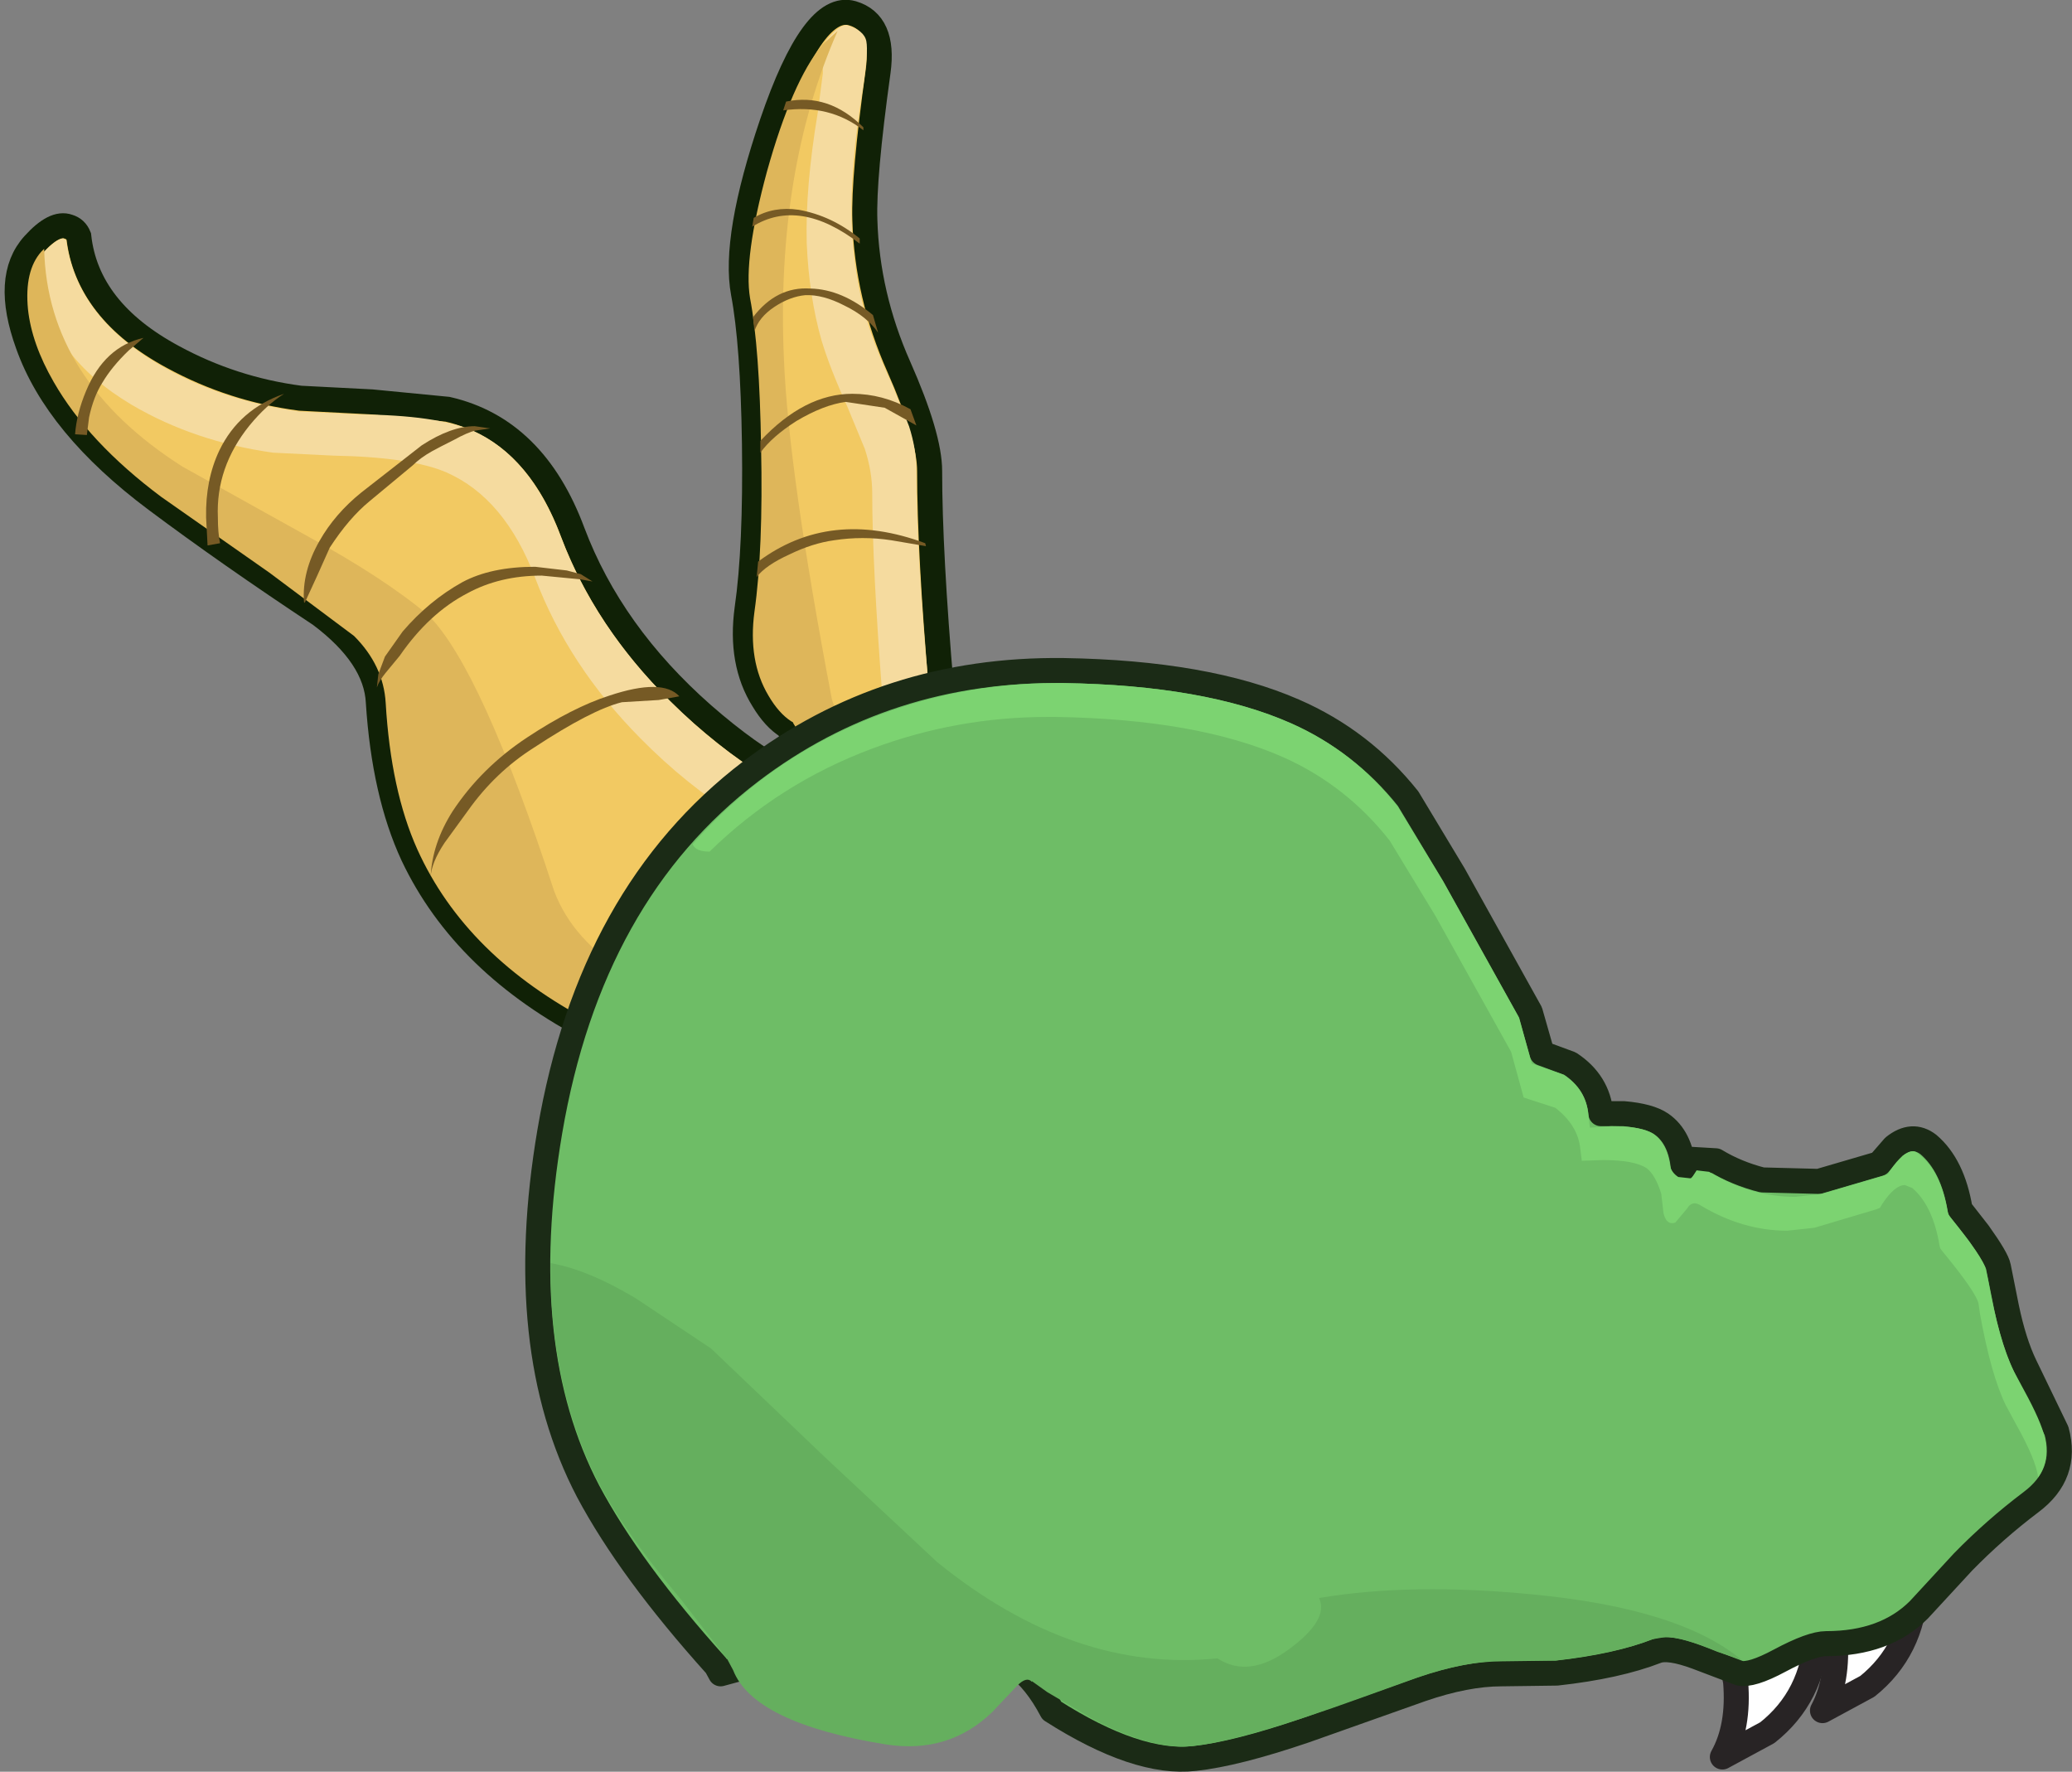 <?xml version="1.0" encoding="UTF-8" standalone="no"?>
<svg xmlns:xlink="http://www.w3.org/1999/xlink" height="120.35px" width="140.75px" xmlns="http://www.w3.org/2000/svg">
  <rect width="100%" height="100%" fill="#808080" stroke="none"/>
  <g transform="matrix(1.0, 0.0, 0.0, 1.0, 1.15, 0.85)">
    <path d="M116.25 110.75 L122.25 110.2 Q122.0 114.4 118.9 116.85 L115.85 118.5 Q117.0 116.45 116.75 113.4 L116.25 110.75" fill="#ffffff" fill-rule="evenodd" stroke="none"/>
    <path d="M116.25 110.75 L116.75 113.4 Q117.0 116.45 115.85 118.5 L118.9 116.85 Q122.0 114.4 122.25 110.2 L116.25 110.75 Z" fill="none" stroke="#282425" stroke-linecap="round" stroke-linejoin="round" stroke-width="1.7"/>
    <path d="M123.0 107.6 L129.0 107.05 Q128.75 111.25 125.7 113.7 L122.65 115.35 Q123.75 113.3 123.5 110.25 L123.0 107.6" fill="#ffffff" fill-rule="evenodd" stroke="none"/>
    <path d="M123.0 107.6 L123.5 110.25 Q123.75 113.3 122.65 115.35 L125.7 113.7 Q128.75 111.25 129.0 107.05 L123.0 107.6 Z" fill="none" stroke="#282425" stroke-linecap="round" stroke-linejoin="round" stroke-width="1.7"/>
    <path d="M59.9 24.05 Q62.0 28.8 62.0 31.15 62.0 36.65 62.8 46.0 L53.1 49.7 52.35 48.5 Q51.45 47.95 50.7 46.7 49.1 44.15 49.6 40.5 50.2 36.35 50.1 29.25 50.0 22.5 49.35 19.05 48.65 15.3 51.3 7.5 54.1 -0.7 56.75 0.05 58.95 0.7 58.5 4.0 57.5 11.2 57.6 14.1 57.75 19.2 59.9 24.05" fill="#f2c962" fill-rule="evenodd" stroke="none"/>
    <path d="M59.9 24.05 Q62.0 28.8 62.0 31.15 62.0 36.65 62.8 46.0 L53.1 49.7 52.35 48.5 Q51.45 47.95 50.7 46.7 49.1 44.15 49.6 40.5 50.2 36.35 50.1 29.25 50.0 22.5 49.35 19.05 48.65 15.3 51.3 7.5 54.1 -0.7 56.75 0.05 58.95 0.7 58.5 4.0 57.5 11.2 57.6 14.1 57.75 19.2 59.9 24.05 Z" fill="none" stroke="#102106" stroke-linecap="butt" stroke-linejoin="miter-clip" stroke-miterlimit="4.0" stroke-width="1.7"/>
    <path d="M54.4 6.8 L54.75 4.1 Q54.75 3.25 54.3 2.85 L55.05 1.8 Q55.85 0.85 56.35 0.85 57.55 1.2 57.7 1.95 57.85 2.7 57.45 5.25 56.6 10.45 56.7 14.1 56.8 17.65 57.7 20.75 58.2 22.55 59.45 25.25 L60.6 28.1 Q61.1 29.65 61.1 31.15 61.1 36.45 61.9 45.45 L58.8 46.6 Q58.1 37.5 58.1 32.65 58.1 31.2 57.6 29.65 L56.4 26.75 Q55.2 24.1 54.65 22.25 53.8 19.25 53.65 15.65 53.55 11.9 54.4 6.8" fill="#f5db9f" fill-rule="evenodd" stroke="none"/>
    <path d="M55.75 1.25 Q51.55 10.8 52.1 23.5 52.4 31.1 55.35 46.6 55.5 47.3 56.2 48.1 L53.3 49.2 52.75 48.3 52.7 48.2 52.6 48.15 Q51.75 47.6 51.05 46.4 49.65 44.05 50.1 40.7 50.7 36.45 50.55 29.55 50.45 22.8 49.8 19.4 49.35 16.7 50.95 10.8 52.65 4.7 54.7 2.2 L55.75 1.25" fill="#deb65a" fill-rule="evenodd" stroke="none"/>
    <path d="M61.7 36.05 L61.75 36.25 59.4 35.85 Q57.45 35.55 55.5 35.85 54.05 36.05 52.5 36.8 50.85 37.55 50.25 38.35 L50.35 37.3 Q55.25 33.65 61.7 36.05 M50.5 29.9 L50.5 29.1 Q53.5 25.9 56.75 25.9 58.8 25.9 60.7 26.95 L61.1 28.05 58.95 26.85 56.3 26.45 Q54.8 26.65 52.95 27.75 51.3 28.8 50.5 29.9 M53.1 13.4 Q55.35 13.8 57.25 15.35 L57.25 15.7 Q53.15 12.55 49.95 14.55 L50.05 13.95 Q51.4 13.15 53.1 13.4 M56.2 19.9 Q54.75 19.15 53.55 19.2 52.5 19.3 51.45 20.0 50.4 20.7 50.1 21.65 L50.0 20.7 Q51.6 18.6 53.9 18.75 56.05 18.8 58.15 20.55 L58.5 21.75 Q57.75 20.65 56.2 19.9 M57.5 8.0 Q55.2 6.2 52.05 6.65 L52.25 6.05 Q55.15 5.45 57.5 7.8 L57.5 8.0" fill="#765a25" fill-rule="evenodd" stroke="none"/>
    <path d="M24.1 26.45 L29.25 26.95 Q35.15 28.3 37.75 35.3 40.35 42.2 46.6 47.7 49.75 50.45 52.35 51.8 L39.15 69.15 Q30.4 64.65 26.9 57.25 24.95 53.05 24.55 46.85 24.4 43.75 20.6 40.9 14.4 36.8 9.45 33.1 2.7 28.05 0.75 22.55 -0.9 18.0 1.15 15.75 2.55 14.2 3.5 14.55 4.0 14.7 4.2 15.2 4.75 20.25 10.6 23.4 14.65 25.6 19.25 26.2 L24.1 26.45" fill="#f2c962" fill-rule="evenodd" stroke="none"/>
    <path d="M24.1 26.45 L19.25 26.2 Q14.65 25.6 10.6 23.4 4.75 20.25 4.2 15.2 4.0 14.7 3.5 14.55 2.55 14.2 1.15 15.75 -0.9 18.0 0.75 22.55 2.7 28.05 9.45 33.1 14.4 36.8 20.6 40.9 24.4 43.75 24.55 46.85 24.95 53.05 26.9 57.25 30.4 64.65 39.15 69.15 L52.35 51.8 Q49.75 50.45 46.6 47.7 40.35 42.2 37.75 35.3 35.15 28.3 29.25 26.95 L24.1 26.45 Z" fill="none" stroke="#102106" stroke-linecap="butt" stroke-linejoin="miter-clip" stroke-miterlimit="4.0" stroke-width="1.7"/>
    <path d="M23.25 27.3 Q28.5 27.35 30.95 28.4 34.9 30.15 36.95 35.6 39.25 41.7 44.35 46.75 47.5 49.9 51.05 52.05 L49.05 54.7 Q45.45 52.45 42.35 49.3 37.45 44.35 35.2 38.4 33.15 33.0 29.2 31.25 26.8 30.2 21.5 30.1 L17.4 29.9 Q12.05 29.15 7.8 26.65 2.25 23.35 1.6 18.3 L1.4 18.15 1.05 18.3 Q1.2 17.05 1.8 16.3 2.7 15.35 3.15 15.35 L3.35 15.45 Q4.0 20.55 9.55 23.85 13.8 26.35 19.15 27.1 L23.25 27.3" fill="#f5db9f" fill-rule="evenodd" stroke="none"/>
    <path d="M36.5 59.7 Q37.8 63.1 41.55 65.3 L39.05 68.6 Q30.5 64.15 27.2 56.85 25.4 52.85 25.05 46.9 24.9 44.35 22.9 42.35 L17.15 38.05 9.8 32.9 Q4.85 29.2 2.5 25.1 1.0 22.5 0.75 20.15 0.5 17.55 1.65 16.25 L1.85 16.05 Q2.05 25.0 11.25 30.85 L19.7 35.55 Q25.0 38.45 27.95 40.95 31.55 44.55 36.5 59.7" fill="#deb65a" fill-rule="evenodd" stroke="none"/>
    <path d="M3.95 28.65 Q4.05 27.25 4.7 25.7 5.95 22.7 8.6 22.1 L7.6 22.95 Q6.45 24.05 5.8 25.15 5.2 26.1 4.9 27.5 L4.75 28.7 3.95 28.65" fill="#765a25" fill-rule="evenodd" stroke="none"/>
    <path d="M13.65 34.3 Q13.65 35.35 13.8 36.05 L12.95 36.2 12.85 34.3 Q12.8 31.75 13.75 29.75 15.1 26.95 18.15 25.9 16.95 26.65 15.8 28.05 13.5 30.9 13.65 34.3" fill="#765a25" fill-rule="evenodd" stroke="none"/>
    <path d="M23.95 33.2 Q22.55 34.35 21.25 36.35 L20.4 38.25 19.55 40.1 19.5 40.05 Q19.35 38.0 20.55 35.9 21.6 34.05 23.4 32.6 L27.5 29.4 Q29.5 28.1 31.1 28.1 L32.15 28.25 31.15 28.4 Q30.65 28.5 29.65 29.05 28.65 29.55 28.2 29.8 27.4 30.25 26.9 30.75 L23.95 33.2" fill="#765a25" fill-rule="evenodd" stroke="none"/>
    <path d="M35.65 38.25 Q32.8 38.25 30.6 39.45 28.0 40.8 26.0 43.7 L25.05 44.85 Q24.6 45.4 24.45 45.85 L24.55 44.95 25.0 43.75 26.2 42.05 Q28.0 39.95 30.25 38.7 32.2 37.65 35.2 37.65 L37.35 37.9 38.3 38.15 39.1 38.65 38.25 38.5 35.65 38.25" fill="#765a25" fill-rule="evenodd" stroke="none"/>
    <path d="M43.6 46.7 L41.1 46.85 Q39.05 47.35 35.1 49.95 32.5 51.6 30.65 54.2 L29.05 56.4 Q28.15 57.75 28.1 58.75 28.2 56.45 29.6 54.25 31.55 51.3 34.65 49.25 37.75 47.2 40.25 46.4 43.85 45.2 45.0 46.45 L43.6 46.7" fill="#765a25" fill-rule="evenodd" stroke="none"/>
    <path d="M102.8 67.9 L103.6 70.7 105.5 71.4 Q107.4 72.65 107.6 74.8 L109.15 74.8 Q110.9 74.95 111.7 75.5 113.0 76.4 113.2 78.5 L113.7 77.9 115.4 78.0 Q116.8 78.85 118.55 79.3 L122.4 79.4 126.5 78.2 127.5 77.05 Q128.75 76.05 129.85 76.9 131.5 78.3 132.0 81.3 L133.25 82.9 Q134.5 84.65 134.6 85.2 L135.15 87.95 Q135.65 90.35 136.4 91.9 L138.55 96.35 Q139.35 99.3 136.8 101.2 134.35 103.05 132.2 105.25 L129.2 108.5 Q126.9 110.8 122.9 110.8 121.9 110.8 119.75 111.95 117.8 113.0 117.0 112.8 L114.1 111.7 Q112.2 111.0 111.4 111.3 108.7 112.35 104.6 112.8 L100.85 112.85 Q98.45 112.85 95.4 113.9 L87.5 116.7 Q82.8 118.3 80.0 118.6 76.1 119.05 70.3 115.35 68.15 111.25 64.75 111.25 56.1 110.5 47.8 112.85 L47.5 112.3 Q41.65 105.8 38.8 100.45 33.7 90.7 36.2 76.0 38.95 59.85 49.85 51.55 59.05 44.55 71.1 44.7 80.8 44.85 86.75 47.45 91.35 49.45 94.5 53.4 L97.6 58.55 102.8 67.9" fill="#6ebd66" fill-rule="evenodd" stroke="none"/>
    <path d="M102.8 67.9 L97.6 58.55 94.5 53.4 Q91.35 49.45 86.75 47.45 80.8 44.85 71.1 44.7 59.05 44.55 49.85 51.55 38.95 59.85 36.2 76.0 33.7 90.7 38.8 100.45 41.65 105.8 47.5 112.3 L47.8 112.85 Q56.1 110.5 64.75 111.25 68.15 111.25 70.3 115.35 76.1 119.05 80.0 118.6 82.8 118.3 87.5 116.7 L95.4 113.9 Q98.45 112.85 100.85 112.85 L104.6 112.8 Q108.7 112.35 111.4 111.3 112.2 111.0 114.1 111.7 L117.0 112.8 Q117.8 113.0 119.75 111.95 121.9 110.8 122.9 110.8 126.9 110.8 129.2 108.5 L132.2 105.25 Q134.35 103.05 136.8 101.2 139.35 99.3 138.55 96.35 L136.4 91.9 Q135.65 90.35 135.15 87.95 L134.6 85.2 Q134.5 84.65 133.25 82.9 L132.0 81.3 Q131.5 78.3 129.85 76.9 128.75 76.05 127.5 77.05 L126.5 78.2 122.4 79.4 118.55 79.3 Q116.8 78.85 115.4 78.0 L113.7 77.9 113.2 78.5 Q113.0 76.4 111.7 75.5 110.9 74.95 109.15 74.8 L107.6 74.8 Q107.4 72.65 105.5 71.4 L103.6 70.7 102.8 67.9 Z" fill="none" stroke="#1b2b16" stroke-linecap="round" stroke-linejoin="round" stroke-width="1.7"/>
    <path d="M108.3 75.65 Q110.4 75.65 111.2 76.2 112.1 76.85 112.3 78.35 112.4 78.8 112.85 79.1 L113.75 79.2 114.1 78.65 114.95 78.75 Q117.8 80.45 120.8 80.45 L122.6 80.25 126.85 79.0 127.1 78.9 127.25 78.65 Q128.15 77.35 128.8 77.35 129.0 77.35 129.25 77.6 130.7 78.75 131.15 81.45 L131.2 81.65 131.35 81.85 Q133.55 84.55 133.75 85.4 L133.9 86.1 Q134.65 90.25 135.65 92.3 L136.35 93.6 Q137.5 95.7 137.75 96.8 138.1 98.35 137.3 99.5 137.15 98.3 135.8 95.9 L135.1 94.6 Q134.1 92.55 133.35 88.4 L133.25 87.7 Q133.1 86.95 130.8 84.15 L130.65 83.95 130.6 83.75 Q130.15 81.05 128.75 79.85 L128.25 79.65 Q127.55 79.65 126.7 80.95 L126.55 81.2 126.3 81.3 122.1 82.55 120.25 82.75 Q117.25 82.75 114.4 81.05 113.8 80.65 113.45 81.25 L112.65 82.2 Q112.05 82.4 111.85 81.55 L111.7 80.25 Q111.3 78.95 110.7 78.5 109.85 77.95 107.75 77.95 L106.3 78.0 106.2 77.2 Q106.05 75.6 104.5 74.4 L102.8 73.85 102.35 73.7 101.5 70.6 96.35 61.35 93.25 56.25 Q90.3 52.5 86.05 50.6 80.2 48.0 70.55 47.85 L70.05 47.85 Q63.85 47.85 58.1 50.0 51.8 52.35 47.05 57.0 46.1 57.0 45.9 56.5 50.75 50.95 57.6 48.1 63.8 45.55 70.6 45.55 L71.1 45.55 Q80.75 45.7 86.6 48.3 90.85 50.2 93.8 53.95 L96.9 59.05 102.05 68.3 102.9 71.4 105.05 72.15 Q106.6 73.15 106.75 74.9 L106.85 75.75 108.3 75.65" fill="#7cd371" fill-rule="evenodd" stroke="none"/>
    <path d="M102.9 107.45 Q112.95 108.4 117.15 111.9 L115.5 111.35 Q113.1 110.35 112.0 110.35 L111.1 110.5 Q108.7 111.45 104.5 111.95 L101.2 111.95 Q98.5 111.95 95.15 113.1 L91.4 114.45 Q83.25 117.4 79.9 117.75 L79.25 117.8 Q76.7 117.8 73.15 115.95 L70.0 114.1 68.95 113.35 68.95 113.4 Q68.6 113.0 67.95 113.65 L66.25 115.45 Q63.3 118.3 59.05 117.65 50.05 116.2 48.65 112.6 L48.25 111.85 45.15 107.85 Q40.95 102.85 39.2 99.25 36.2 93.0 36.25 84.95 38.8 85.4 42.05 87.35 L47.15 90.75 54.85 98.1 62.5 105.25 Q71.8 112.8 81.55 111.8 83.7 113.2 86.45 111.15 89.15 109.15 88.45 107.7 94.7 106.65 102.9 107.45" fill="#65af5e" fill-rule="evenodd" stroke="none"/>
  </g>
</svg>
